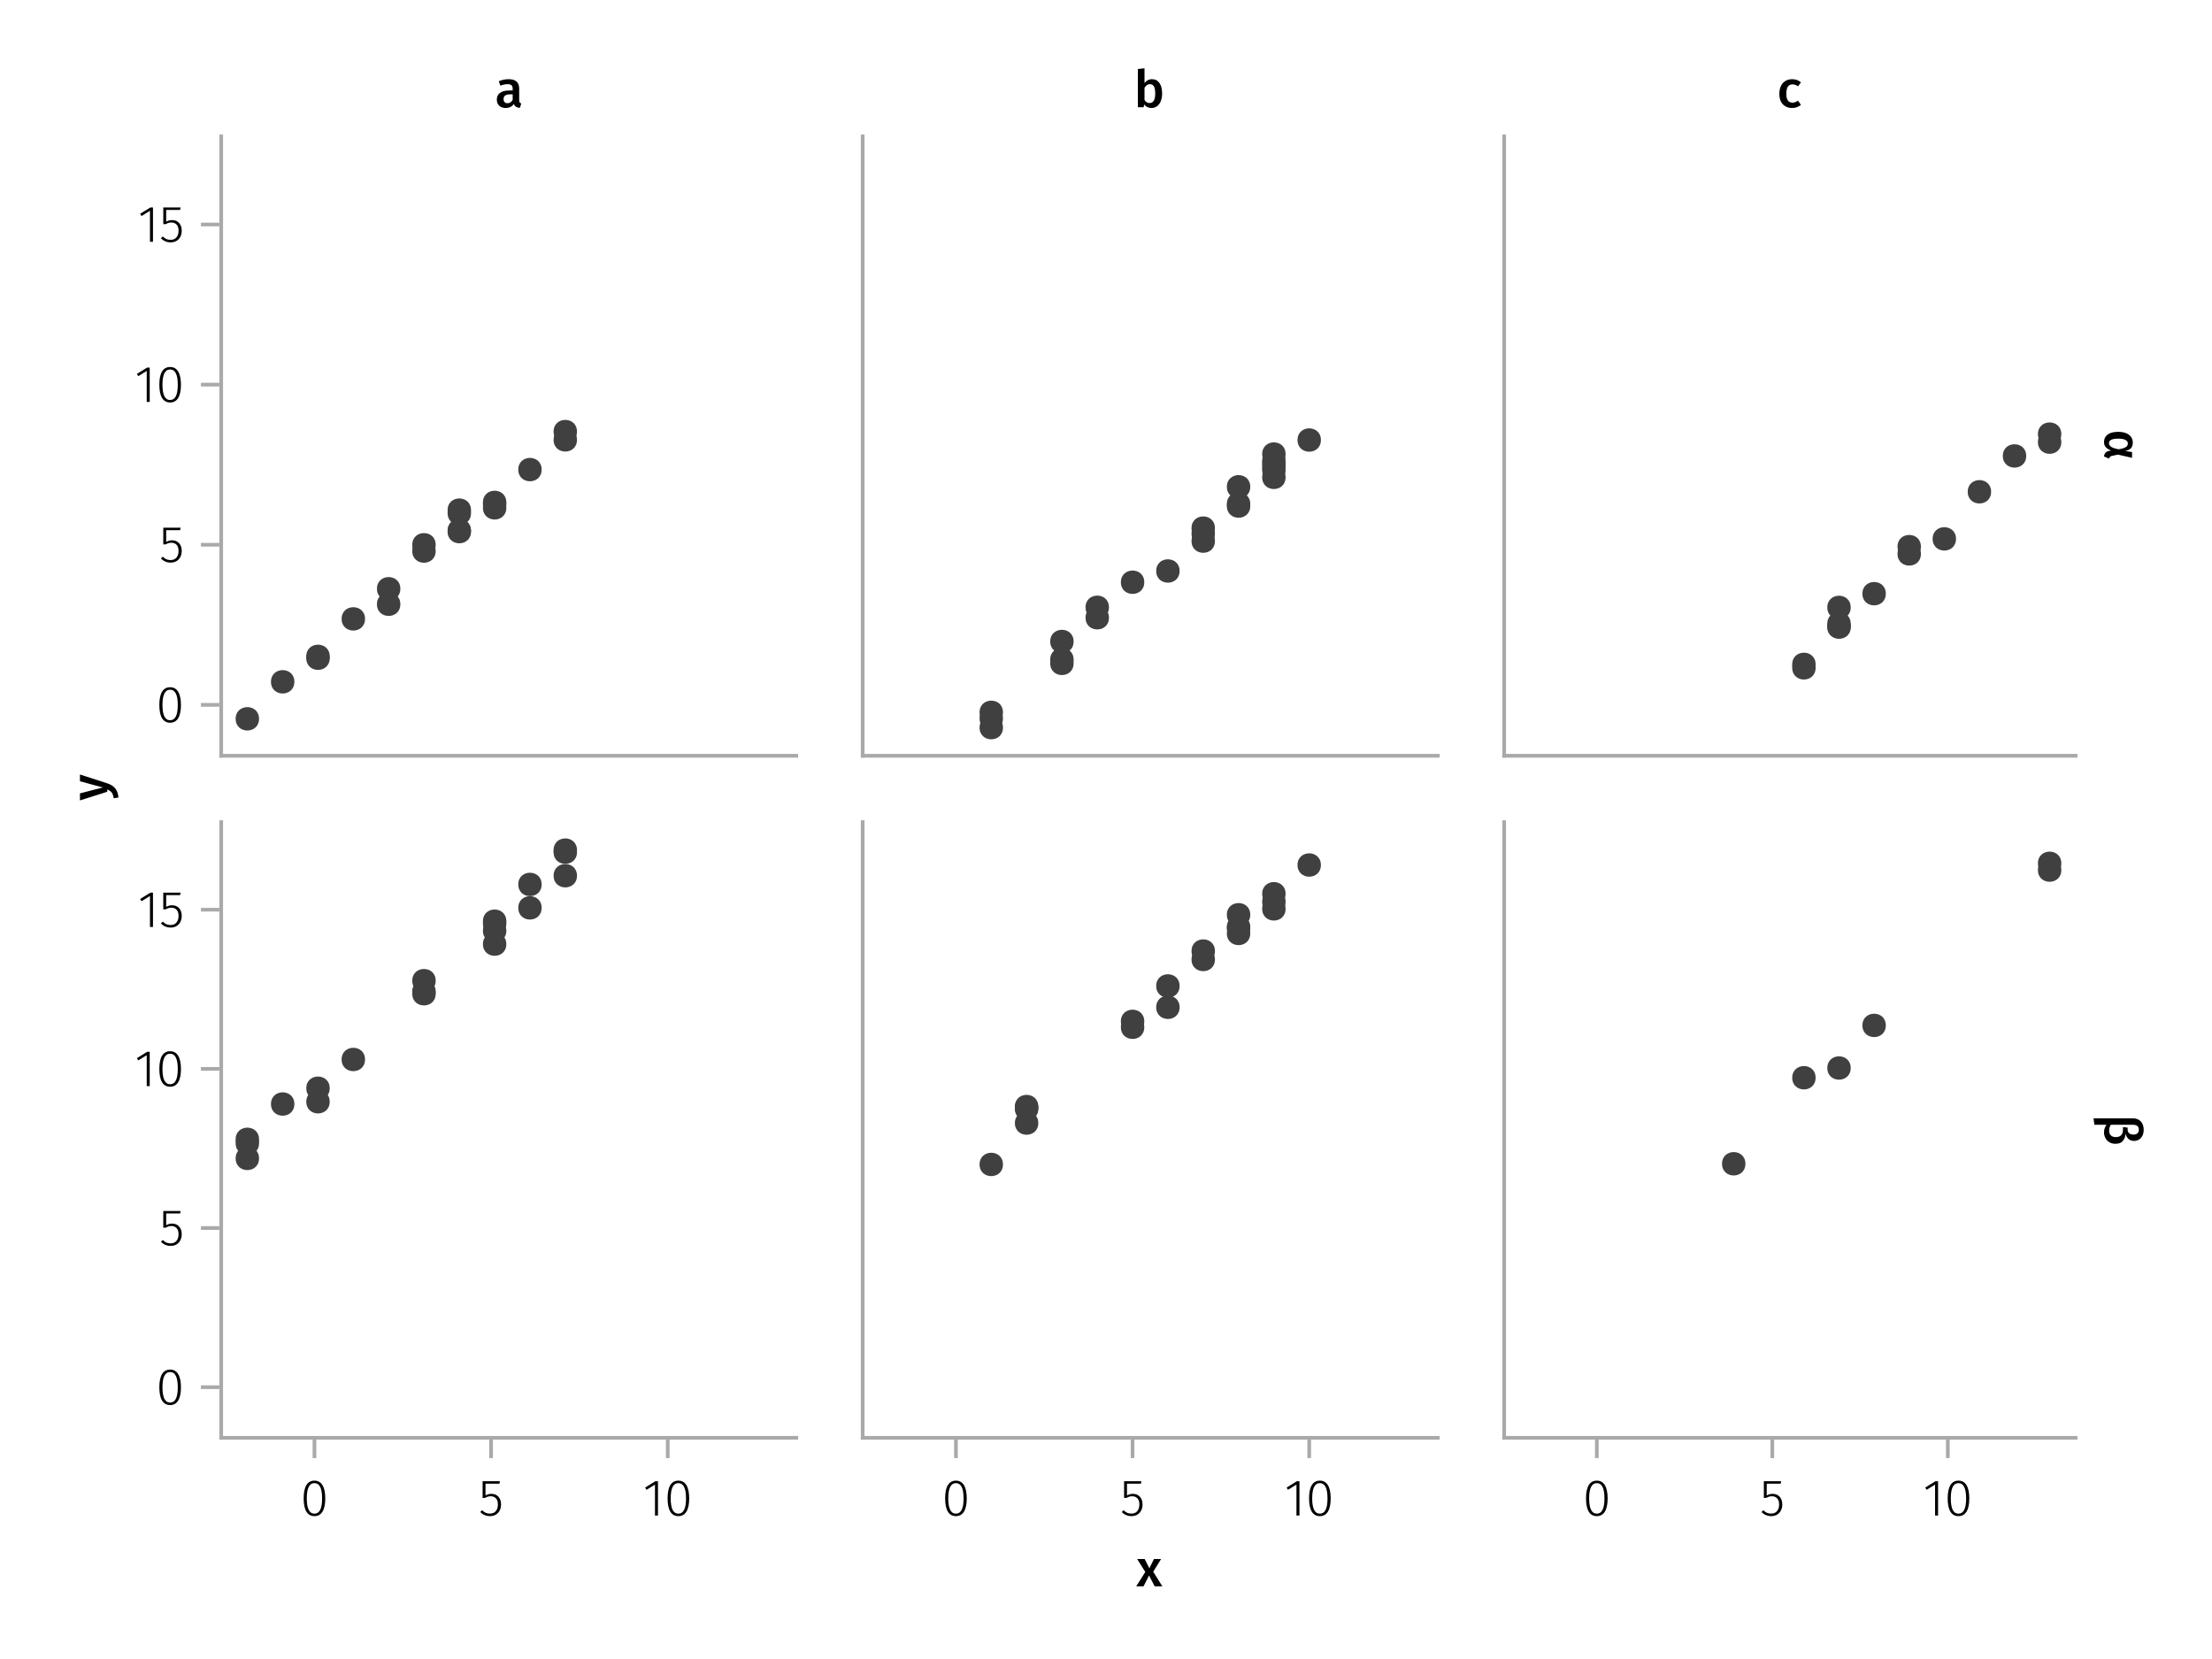 <?xml version="1.0" encoding="UTF-8"?>
<svg xmlns="http://www.w3.org/2000/svg" xmlns:xlink="http://www.w3.org/1999/xlink" width="600" height="450" viewBox="0 0 600 450">
<defs>
<g>
<g id="glyph-0-0-55720f60">
<path d="M 3.844 -9.469 C 4.812 -9.469 5.539 -9.055 6.031 -8.234 C 6.531 -7.422 6.781 -6.223 6.781 -4.641 C 6.781 -3.078 6.531 -1.883 6.031 -1.062 C 5.531 -0.25 4.801 0.156 3.844 0.156 C 2.883 0.156 2.156 -0.25 1.656 -1.062 C 1.164 -1.883 0.922 -3.082 0.922 -4.656 C 0.922 -6.238 1.164 -7.438 1.656 -8.25 C 2.156 -9.062 2.883 -9.469 3.844 -9.469 Z M 3.844 -8.797 C 2.457 -8.797 1.766 -7.414 1.766 -4.656 C 1.766 -1.895 2.457 -0.516 3.844 -0.516 C 4.531 -0.516 5.047 -0.848 5.391 -1.516 C 5.742 -2.191 5.922 -3.234 5.922 -4.641 C 5.922 -6.055 5.742 -7.102 5.391 -7.781 C 5.047 -8.457 4.531 -8.797 3.844 -8.797 Z M 3.844 -8.797 "/>
</g>
<g id="glyph-0-1-55720f60">
<path d="M 5.672 -8.641 L 1.891 -8.641 L 1.891 -5.453 C 2.398 -5.742 2.93 -5.891 3.484 -5.891 C 4.285 -5.891 4.922 -5.629 5.391 -5.109 C 5.867 -4.598 6.109 -3.895 6.109 -3 C 6.109 -2.395 5.984 -1.848 5.734 -1.359 C 5.484 -0.879 5.129 -0.504 4.672 -0.234 C 4.223 0.023 3.703 0.156 3.109 0.156 C 2.066 0.156 1.188 -0.219 0.469 -0.969 L 0.984 -1.453 C 1.273 -1.141 1.586 -0.906 1.922 -0.75 C 2.266 -0.602 2.66 -0.531 3.109 -0.531 C 3.773 -0.531 4.297 -0.75 4.672 -1.188 C 5.055 -1.633 5.25 -2.242 5.25 -3.016 C 5.25 -3.754 5.07 -4.305 4.719 -4.672 C 4.375 -5.047 3.898 -5.234 3.297 -5.234 C 3.004 -5.234 2.742 -5.195 2.516 -5.125 C 2.285 -5.062 2.031 -4.945 1.75 -4.781 L 1.109 -4.781 L 1.109 -9.312 L 5.797 -9.312 Z M 5.672 -8.641 "/>
</g>
<g id="glyph-1-0-55720f60">
<path d="M 4.094 -9.312 L 4.094 0 L 3.281 0 L 3.281 -8.406 L 0.984 -6.984 L 0.609 -7.594 L 3.391 -9.312 Z M 4.094 -9.312 "/>
</g>
<g id="glyph-2-0-55720f60">
<path d="M 3.844 -9.469 C 4.812 -9.469 5.539 -9.055 6.031 -8.234 C 6.531 -7.422 6.781 -6.223 6.781 -4.641 C 6.781 -3.078 6.531 -1.883 6.031 -1.062 C 5.531 -0.25 4.801 0.156 3.844 0.156 C 2.883 0.156 2.156 -0.25 1.656 -1.062 C 1.164 -1.883 0.922 -3.082 0.922 -4.656 C 0.922 -6.238 1.164 -7.438 1.656 -8.25 C 2.156 -9.062 2.883 -9.469 3.844 -9.469 Z M 3.844 -8.797 C 2.457 -8.797 1.766 -7.414 1.766 -4.656 C 1.766 -1.895 2.457 -0.516 3.844 -0.516 C 4.531 -0.516 5.047 -0.848 5.391 -1.516 C 5.742 -2.191 5.922 -3.234 5.922 -4.641 C 5.922 -6.055 5.742 -7.102 5.391 -7.781 C 5.047 -8.457 4.531 -8.797 3.844 -8.797 Z M 3.844 -8.797 "/>
</g>
<g id="glyph-3-0-55720f60">
<path d="M 4.094 -9.312 L 4.094 0 L 3.281 0 L 3.281 -8.406 L 0.984 -6.984 L 0.609 -7.594 L 3.391 -9.312 Z M 4.094 -9.312 "/>
</g>
<g id="glyph-3-1-55720f60">
<path d="M 5.672 -8.641 L 1.891 -8.641 L 1.891 -5.453 C 2.398 -5.742 2.93 -5.891 3.484 -5.891 C 4.285 -5.891 4.922 -5.629 5.391 -5.109 C 5.867 -4.598 6.109 -3.895 6.109 -3 C 6.109 -2.395 5.984 -1.848 5.734 -1.359 C 5.484 -0.879 5.129 -0.504 4.672 -0.234 C 4.223 0.023 3.703 0.156 3.109 0.156 C 2.066 0.156 1.188 -0.219 0.469 -0.969 L 0.984 -1.453 C 1.273 -1.141 1.586 -0.906 1.922 -0.75 C 2.266 -0.602 2.66 -0.531 3.109 -0.531 C 3.773 -0.531 4.297 -0.75 4.672 -1.188 C 5.055 -1.633 5.25 -2.242 5.25 -3.016 C 5.25 -3.754 5.07 -4.305 4.719 -4.672 C 4.375 -5.047 3.898 -5.234 3.297 -5.234 C 3.004 -5.234 2.742 -5.195 2.516 -5.125 C 2.285 -5.062 2.031 -4.945 1.75 -4.781 L 1.109 -4.781 L 1.109 -9.312 L 5.797 -9.312 Z M 5.672 -8.641 "/>
</g>
<g id="glyph-3-2-55720f60">
<path d="M 3.844 -9.469 C 4.812 -9.469 5.539 -9.055 6.031 -8.234 C 6.531 -7.422 6.781 -6.223 6.781 -4.641 C 6.781 -3.078 6.531 -1.883 6.031 -1.062 C 5.531 -0.25 4.801 0.156 3.844 0.156 C 2.883 0.156 2.156 -0.25 1.656 -1.062 C 1.164 -1.883 0.922 -3.082 0.922 -4.656 C 0.922 -6.238 1.164 -7.438 1.656 -8.25 C 2.156 -9.062 2.883 -9.469 3.844 -9.469 Z M 3.844 -8.797 C 2.457 -8.797 1.766 -7.414 1.766 -4.656 C 1.766 -1.895 2.457 -0.516 3.844 -0.516 C 4.531 -0.516 5.047 -0.848 5.391 -1.516 C 5.742 -2.191 5.922 -3.234 5.922 -4.641 C 5.922 -6.055 5.742 -7.102 5.391 -7.781 C 5.047 -8.457 4.531 -8.797 3.844 -8.797 Z M 3.844 -8.797 "/>
</g>
<g id="glyph-4-0-55720f60">
<path d="M 3.844 -9.469 C 4.812 -9.469 5.539 -9.055 6.031 -8.234 C 6.531 -7.422 6.781 -6.223 6.781 -4.641 C 6.781 -3.078 6.531 -1.883 6.031 -1.062 C 5.531 -0.25 4.801 0.156 3.844 0.156 C 2.883 0.156 2.156 -0.25 1.656 -1.062 C 1.164 -1.883 0.922 -3.082 0.922 -4.656 C 0.922 -6.238 1.164 -7.438 1.656 -8.25 C 2.156 -9.062 2.883 -9.469 3.844 -9.469 Z M 3.844 -8.797 C 2.457 -8.797 1.766 -7.414 1.766 -4.656 C 1.766 -1.895 2.457 -0.516 3.844 -0.516 C 4.531 -0.516 5.047 -0.848 5.391 -1.516 C 5.742 -2.191 5.922 -3.234 5.922 -4.641 C 5.922 -6.055 5.742 -7.102 5.391 -7.781 C 5.047 -8.457 4.531 -8.797 3.844 -8.797 Z M 3.844 -8.797 "/>
</g>
<g id="glyph-5-0-55720f60">
<path d="M 4.094 -9.312 L 4.094 0 L 3.281 0 L 3.281 -8.406 L 0.984 -6.984 L 0.609 -7.594 L 3.391 -9.312 Z M 4.094 -9.312 "/>
</g>
<g id="glyph-6-0-55720f60">
<path d="M 3.844 -9.469 C 4.812 -9.469 5.539 -9.055 6.031 -8.234 C 6.531 -7.422 6.781 -6.223 6.781 -4.641 C 6.781 -3.078 6.531 -1.883 6.031 -1.062 C 5.531 -0.25 4.801 0.156 3.844 0.156 C 2.883 0.156 2.156 -0.25 1.656 -1.062 C 1.164 -1.883 0.922 -3.082 0.922 -4.656 C 0.922 -6.238 1.164 -7.438 1.656 -8.25 C 2.156 -9.062 2.883 -9.469 3.844 -9.469 Z M 3.844 -8.797 C 2.457 -8.797 1.766 -7.414 1.766 -4.656 C 1.766 -1.895 2.457 -0.516 3.844 -0.516 C 4.531 -0.516 5.047 -0.848 5.391 -1.516 C 5.742 -2.191 5.922 -3.234 5.922 -4.641 C 5.922 -6.055 5.742 -7.102 5.391 -7.781 C 5.047 -8.457 4.531 -8.797 3.844 -8.797 Z M 3.844 -8.797 "/>
</g>
<g id="glyph-6-1-55720f60">
<path d="M 4.094 -9.312 L 4.094 0 L 3.281 0 L 3.281 -8.406 L 0.984 -6.984 L 0.609 -7.594 L 3.391 -9.312 Z M 4.094 -9.312 "/>
</g>
<g id="glyph-6-2-55720f60">
<path d="M 5.672 -8.641 L 1.891 -8.641 L 1.891 -5.453 C 2.398 -5.742 2.93 -5.891 3.484 -5.891 C 4.285 -5.891 4.922 -5.629 5.391 -5.109 C 5.867 -4.598 6.109 -3.895 6.109 -3 C 6.109 -2.395 5.984 -1.848 5.734 -1.359 C 5.484 -0.879 5.129 -0.504 4.672 -0.234 C 4.223 0.023 3.703 0.156 3.109 0.156 C 2.066 0.156 1.188 -0.219 0.469 -0.969 L 0.984 -1.453 C 1.273 -1.141 1.586 -0.906 1.922 -0.75 C 2.266 -0.602 2.66 -0.531 3.109 -0.531 C 3.773 -0.531 4.297 -0.75 4.672 -1.188 C 5.055 -1.633 5.25 -2.242 5.25 -3.016 C 5.25 -3.754 5.07 -4.305 4.719 -4.672 C 4.375 -5.047 3.898 -5.234 3.297 -5.234 C 3.004 -5.234 2.742 -5.195 2.516 -5.125 C 2.285 -5.062 2.031 -4.945 1.75 -4.781 L 1.109 -4.781 L 1.109 -9.312 L 5.797 -9.312 Z M 5.672 -8.641 "/>
</g>
<g id="glyph-7-0-55720f60">
<path d="M 5.672 -8.641 L 1.891 -8.641 L 1.891 -5.453 C 2.398 -5.742 2.93 -5.891 3.484 -5.891 C 4.285 -5.891 4.922 -5.629 5.391 -5.109 C 5.867 -4.598 6.109 -3.895 6.109 -3 C 6.109 -2.395 5.984 -1.848 5.734 -1.359 C 5.484 -0.879 5.129 -0.504 4.672 -0.234 C 4.223 0.023 3.703 0.156 3.109 0.156 C 2.066 0.156 1.188 -0.219 0.469 -0.969 L 0.984 -1.453 C 1.273 -1.141 1.586 -0.906 1.922 -0.75 C 2.266 -0.602 2.66 -0.531 3.109 -0.531 C 3.773 -0.531 4.297 -0.75 4.672 -1.188 C 5.055 -1.633 5.25 -2.242 5.25 -3.016 C 5.25 -3.754 5.07 -4.305 4.719 -4.672 C 4.375 -5.047 3.898 -5.234 3.297 -5.234 C 3.004 -5.234 2.742 -5.195 2.516 -5.125 C 2.285 -5.062 2.031 -4.945 1.75 -4.781 L 1.109 -4.781 L 1.109 -9.312 L 5.797 -9.312 Z M 5.672 -8.641 "/>
</g>
<g id="glyph-8-0-55720f60">
<path d="M 3.844 -9.469 C 4.812 -9.469 5.539 -9.055 6.031 -8.234 C 6.531 -7.422 6.781 -6.223 6.781 -4.641 C 6.781 -3.078 6.531 -1.883 6.031 -1.062 C 5.531 -0.25 4.801 0.156 3.844 0.156 C 2.883 0.156 2.156 -0.25 1.656 -1.062 C 1.164 -1.883 0.922 -3.082 0.922 -4.656 C 0.922 -6.238 1.164 -7.438 1.656 -8.25 C 2.156 -9.062 2.883 -9.469 3.844 -9.469 Z M 3.844 -8.797 C 2.457 -8.797 1.766 -7.414 1.766 -4.656 C 1.766 -1.895 2.457 -0.516 3.844 -0.516 C 4.531 -0.516 5.047 -0.848 5.391 -1.516 C 5.742 -2.191 5.922 -3.234 5.922 -4.641 C 5.922 -6.055 5.742 -7.102 5.391 -7.781 C 5.047 -8.457 4.531 -8.797 3.844 -8.797 Z M 3.844 -8.797 "/>
</g>
<g id="glyph-9-0-55720f60">
<path d="M 4.094 -9.312 L 4.094 0 L 3.281 0 L 3.281 -8.406 L 0.984 -6.984 L 0.609 -7.594 L 3.391 -9.312 Z M 4.094 -9.312 "/>
</g>
<g id="glyph-10-0-55720f60">
<path d="M 0.031 -4.656 C 0.945 -4.363 1.656 -3.91 2.156 -3.297 C 2.664 -2.691 2.961 -1.863 3.047 -0.812 L 1.75 -0.625 C 1.676 -1.113 1.57 -1.504 1.438 -1.797 C 1.301 -2.086 1.117 -2.32 0.891 -2.5 C 0.672 -2.676 0.375 -2.844 0 -3 L 0 -2.375 L -7.406 -0.031 L -7.406 -1.938 L -1.188 -3.547 L -7.406 -5.219 L -7.406 -7.062 Z M 0.031 -4.656 "/>
</g>
<g id="glyph-11-0-55720f60">
<path d="M 7.609 3.562 C 7.609 4.188 7.441 4.68 7.109 5.047 C 6.773 5.41 6.242 5.66 5.516 5.797 L 7.406 6.094 L 7.406 7.656 L 3.562 6.781 L 1.922 7.141 C 1.703 7.191 1.535 7.273 1.422 7.391 C 1.316 7.504 1.234 7.664 1.172 7.875 L -0.203 7.281 C -0.16 6.883 -0.031 6.555 0.188 6.297 C 0.414 6.035 0.723 5.867 1.109 5.797 L 1.734 5.688 C 1.109 5.445 0.629 5.145 0.297 4.781 C -0.035 4.414 -0.203 3.945 -0.203 3.375 C -0.203 2.508 0.125 1.832 0.781 1.344 C 1.438 0.852 2.391 0.609 3.641 0.609 C 4.41 0.609 5.098 0.719 5.703 0.938 C 6.305 1.164 6.773 1.504 7.109 1.953 C 7.441 2.398 7.609 2.938 7.609 3.562 Z M 6.266 3.75 C 6.266 3.344 6.039 3.023 5.594 2.797 C 5.156 2.566 4.504 2.453 3.641 2.453 C 1.973 2.453 1.141 2.867 1.141 3.703 C 1.141 4.055 1.328 4.367 1.703 4.641 C 2.086 4.922 2.781 5.156 3.781 5.344 C 4.719 5.176 5.363 4.973 5.719 4.734 C 6.082 4.492 6.266 4.164 6.266 3.75 Z M 6.266 3.75 "/>
</g>
<g id="glyph-12-0-55720f60">
<path d="M 5.672 5.203 C 5.598 5.992 5.352 6.656 4.938 7.188 C 4.52 7.719 3.832 7.984 2.875 7.984 C 2.258 7.984 1.719 7.844 1.25 7.562 C 0.789 7.281 0.43 6.898 0.172 6.422 C -0.078 5.953 -0.203 5.426 -0.203 4.844 C -0.203 4.125 0.02 3.453 0.469 2.828 L -2.812 2.828 L -3.047 1.078 L 7.609 1.078 C 8.535 1.078 9.258 1.359 9.781 1.922 C 10.301 2.484 10.562 3.238 10.562 4.188 C 10.562 4.781 10.453 5.305 10.234 5.766 C 10.016 6.223 9.707 6.578 9.312 6.828 C 8.914 7.078 8.461 7.203 7.953 7.203 C 7.328 7.203 6.816 7.02 6.422 6.656 C 6.035 6.301 5.785 5.816 5.672 5.203 Z M 1.188 4.484 C 1.188 4.973 1.336 5.375 1.641 5.688 C 1.953 6.008 2.398 6.172 2.984 6.172 C 4.285 6.172 4.938 5.477 4.938 4.094 L 4.938 3.453 L 6.203 3.594 L 6.203 4.109 C 6.203 4.523 6.336 4.859 6.609 5.109 C 6.879 5.359 7.285 5.484 7.828 5.484 C 8.305 5.484 8.66 5.363 8.891 5.125 C 9.129 4.895 9.25 4.578 9.25 4.172 C 9.25 3.273 8.703 2.828 7.609 2.828 L 1.656 2.828 C 1.344 3.266 1.188 3.816 1.188 4.484 Z M 1.188 4.484 "/>
</g>
<g id="glyph-13-0-55720f60">
<path d="M 4.562 -3.969 L 7.047 0 L 4.969 0 L 3.438 -2.938 L 1.938 0 L -0.047 0 L 2.422 -3.906 L 0.203 -7.406 L 2.25 -7.406 L 3.516 -4.891 L 4.766 -7.406 L 6.703 -7.406 Z M 4.562 -3.969 "/>
</g>
<g id="glyph-14-0-55720f60">
<path d="M 6.547 -1.953 C 6.547 -1.672 6.586 -1.461 6.672 -1.328 C 6.766 -1.191 6.91 -1.086 7.109 -1.016 L 6.734 0.188 C 6.316 0.145 5.973 0.039 5.703 -0.125 C 5.441 -0.289 5.238 -0.547 5.094 -0.891 C 4.844 -0.523 4.523 -0.25 4.141 -0.062 C 3.766 0.113 3.348 0.203 2.891 0.203 C 2.148 0.203 1.562 -0.004 1.125 -0.422 C 0.695 -0.836 0.484 -1.391 0.484 -2.078 C 0.484 -2.879 0.773 -3.488 1.359 -3.906 C 1.941 -4.332 2.773 -4.547 3.859 -4.547 L 4.781 -4.547 L 4.781 -4.969 C 4.781 -5.445 4.672 -5.781 4.453 -5.969 C 4.234 -6.164 3.883 -6.266 3.406 -6.266 C 2.863 -6.266 2.207 -6.129 1.438 -5.859 L 1.016 -7.078 C 1.941 -7.43 2.836 -7.609 3.703 -7.609 C 5.598 -7.609 6.547 -6.758 6.547 -5.062 Z M 3.359 -1.094 C 3.961 -1.094 4.438 -1.395 4.781 -2 L 4.781 -3.5 L 4.047 -3.5 C 2.891 -3.5 2.312 -3.07 2.312 -2.219 C 2.312 -1.863 2.398 -1.586 2.578 -1.391 C 2.754 -1.191 3.016 -1.094 3.359 -1.094 Z M 3.359 -1.094 "/>
</g>
<g id="glyph-15-0-55720f60">
<path d="M 4.906 -7.609 C 5.77 -7.609 6.441 -7.266 6.922 -6.578 C 7.41 -5.898 7.656 -4.941 7.656 -3.703 C 7.656 -2.941 7.535 -2.266 7.297 -1.672 C 7.055 -1.078 6.719 -0.613 6.281 -0.281 C 5.844 0.039 5.328 0.203 4.734 0.203 C 4.328 0.203 3.957 0.117 3.625 -0.047 C 3.301 -0.211 3.016 -0.445 2.766 -0.75 L 2.656 0 L 1.078 0 L 1.078 -10.375 L 2.875 -10.562 L 2.875 -6.562 C 3.113 -6.895 3.406 -7.148 3.75 -7.328 C 4.102 -7.516 4.488 -7.609 4.906 -7.609 Z M 4.234 -1.141 C 4.723 -1.141 5.102 -1.344 5.375 -1.75 C 5.645 -2.164 5.781 -2.816 5.781 -3.703 C 5.781 -4.641 5.656 -5.301 5.406 -5.688 C 5.156 -6.07 4.801 -6.266 4.344 -6.266 C 3.77 -6.266 3.281 -5.93 2.875 -5.266 L 2.875 -1.984 C 3.031 -1.711 3.227 -1.504 3.469 -1.359 C 3.707 -1.211 3.961 -1.141 4.234 -1.141 Z M 4.234 -1.141 "/>
</g>
<g id="glyph-15-1-55720f60">
<path d="M 4.062 -7.609 C 4.539 -7.609 4.973 -7.539 5.359 -7.406 C 5.754 -7.27 6.125 -7.051 6.469 -6.75 L 5.672 -5.672 C 5.422 -5.859 5.176 -5.992 4.938 -6.078 C 4.707 -6.16 4.453 -6.203 4.172 -6.203 C 3.055 -6.203 2.5 -5.359 2.5 -3.672 C 2.5 -2.805 2.645 -2.188 2.938 -1.812 C 3.227 -1.438 3.641 -1.25 4.172 -1.25 C 4.43 -1.25 4.672 -1.289 4.891 -1.375 C 5.109 -1.457 5.367 -1.594 5.672 -1.781 L 6.469 -0.641 C 5.77 -0.078 4.973 0.203 4.078 0.203 C 3.367 0.203 2.75 0.047 2.219 -0.266 C 1.695 -0.578 1.297 -1.02 1.016 -1.594 C 0.742 -2.176 0.609 -2.859 0.609 -3.641 C 0.609 -4.422 0.742 -5.113 1.016 -5.719 C 1.297 -6.32 1.695 -6.785 2.219 -7.109 C 2.75 -7.441 3.363 -7.609 4.062 -7.609 Z M 4.062 -7.609 "/>
</g>
</g>
</defs>
<rect x="-60" y="-45" width="720" height="540" fill="rgb(100%, 100%, 100%)" fill-opacity="1"/>
<path fill-rule="nonzero" fill="rgb(100%, 100%, 100%)" fill-opacity="1" d="M 60 205 L 216 205 L 216 37 L 60 37 Z M 60 205 "/>
<path fill-rule="nonzero" fill="rgb(100%, 100%, 100%)" fill-opacity="1" d="M 60 390 L 216 390 L 216 223 L 60 223 Z M 60 390 "/>
<path fill-rule="nonzero" fill="rgb(100%, 100%, 100%)" fill-opacity="1" d="M 234 205 L 390 205 L 390 37 L 234 37 Z M 234 205 "/>
<path fill-rule="nonzero" fill="rgb(100%, 100%, 100%)" fill-opacity="1" d="M 234 390 L 390 390 L 390 223 L 234 223 Z M 234 390 "/>
<path fill-rule="nonzero" fill="rgb(100%, 100%, 100%)" fill-opacity="1" d="M 408 205 L 563 205 L 563 37 L 408 37 Z M 408 205 "/>
<path fill-rule="nonzero" fill="rgb(100%, 100%, 100%)" fill-opacity="1" d="M 408 390 L 563 390 L 563 223 L 408 223 Z M 408 390 "/>
<g fill="rgb(0%, 0%, 0%)" fill-opacity="1">
<use xlink:href="#glyph-0-0-55720f60" x="42.3" y="195.88"/>
</g>
<g fill="rgb(0%, 0%, 0%)" fill-opacity="1">
<use xlink:href="#glyph-0-1-55720f60" x="43.182" y="152.448"/>
</g>
<g fill="rgb(0%, 0%, 0%)" fill-opacity="1">
<use xlink:href="#glyph-1-0-55720f60" x="36.518" y="109.016"/>
</g>
<g fill="rgb(0%, 0%, 0%)" fill-opacity="1">
<use xlink:href="#glyph-2-0-55720f60" x="42.3" y="109.016"/>
</g>
<g fill="rgb(0%, 0%, 0%)" fill-opacity="1">
<use xlink:href="#glyph-3-0-55720f60" x="37.4" y="65.585"/>
</g>
<g fill="rgb(0%, 0%, 0%)" fill-opacity="1">
<use xlink:href="#glyph-0-1-55720f60" x="43.182" y="65.585"/>
</g>
<path fill-rule="nonzero" fill="rgb(25.098%, 25.098%, 25.098%)" fill-opacity="1" d="M 146.922 127.375 C 146.922 123.145 140.578 123.145 140.578 127.375 C 140.578 131.605 146.922 131.605 146.922 127.375 Z M 146.922 127.375 "/>
<path fill-rule="nonzero" fill="rgb(25.098%, 25.098%, 25.098%)" fill-opacity="1" d="M 108.594 159.699 C 108.594 155.469 102.246 155.469 102.246 159.699 C 102.246 163.93 108.594 163.93 108.594 159.699 Z M 108.594 159.699 "/>
<path fill-rule="nonzero" fill="rgb(25.098%, 25.098%, 25.098%)" fill-opacity="1" d="M 156.504 119.309 C 156.504 115.078 150.16 115.078 150.16 119.309 C 150.16 123.539 156.504 123.539 156.504 119.309 Z M 156.504 119.309 "/>
<path fill-rule="nonzero" fill="rgb(25.098%, 25.098%, 25.098%)" fill-opacity="1" d="M 127.758 144.199 C 127.758 139.969 121.414 139.969 121.414 144.199 C 121.414 148.43 127.758 148.43 127.758 144.199 Z M 127.758 144.199 "/>
<path fill-rule="nonzero" fill="rgb(25.098%, 25.098%, 25.098%)" fill-opacity="1" d="M 118.176 147.77 C 118.176 143.539 111.828 143.539 111.828 147.77 C 111.828 151.996 118.176 151.996 118.176 147.77 Z M 118.176 147.77 "/>
<path fill-rule="nonzero" fill="rgb(25.098%, 25.098%, 25.098%)" fill-opacity="1" d="M 79.848 184.938 C 79.848 180.707 73.5 180.707 73.5 184.938 C 73.5 189.168 79.848 189.168 79.848 184.938 Z M 79.848 184.938 "/>
<path fill-rule="nonzero" fill="rgb(25.098%, 25.098%, 25.098%)" fill-opacity="1" d="M 127.758 139.203 C 127.758 134.973 121.414 134.973 121.414 139.203 C 121.414 143.434 127.758 143.434 127.758 139.203 Z M 127.758 139.203 "/>
<path fill-rule="nonzero" fill="rgb(25.098%, 25.098%, 25.098%)" fill-opacity="1" d="M 137.34 136.773 C 137.34 132.547 130.996 132.547 130.996 136.773 C 130.996 141.004 137.34 141.004 137.34 136.773 Z M 137.34 136.773 "/>
<path fill-rule="nonzero" fill="rgb(25.098%, 25.098%, 25.098%)" fill-opacity="1" d="M 99.012 167.871 C 99.012 163.641 92.664 163.641 92.664 167.871 C 92.664 172.098 99.012 172.098 99.012 167.871 Z M 99.012 167.871 "/>
<path fill-rule="nonzero" fill="rgb(25.098%, 25.098%, 25.098%)" fill-opacity="1" d="M 89.43 178.035 C 89.43 173.805 83.082 173.805 83.082 178.035 C 83.082 182.262 89.43 182.262 89.43 178.035 Z M 89.43 178.035 "/>
<path fill-rule="nonzero" fill="rgb(25.098%, 25.098%, 25.098%)" fill-opacity="1" d="M 127.758 138.371 C 127.758 134.141 121.414 134.141 121.414 138.371 C 121.414 142.602 127.758 142.602 127.758 138.371 Z M 127.758 138.371 "/>
<path fill-rule="nonzero" fill="rgb(25.098%, 25.098%, 25.098%)" fill-opacity="1" d="M 156.504 117.062 C 156.504 112.832 150.16 112.832 150.16 117.062 C 150.16 121.293 156.504 121.293 156.504 117.062 Z M 156.504 117.062 "/>
<path fill-rule="nonzero" fill="rgb(25.098%, 25.098%, 25.098%)" fill-opacity="1" d="M 89.43 178.539 C 89.43 174.309 83.082 174.309 83.082 178.539 C 83.082 182.77 89.43 182.77 89.43 178.539 Z M 89.43 178.539 "/>
<path fill-rule="nonzero" fill="rgb(25.098%, 25.098%, 25.098%)" fill-opacity="1" d="M 137.34 137.746 C 137.34 133.516 130.996 133.516 130.996 137.746 C 130.996 141.977 137.34 141.977 137.34 137.746 Z M 137.34 137.746 "/>
<path fill-rule="nonzero" fill="rgb(25.098%, 25.098%, 25.098%)" fill-opacity="1" d="M 127.758 143.91 C 127.758 139.68 121.414 139.68 121.414 143.91 C 121.414 148.141 127.758 148.141 127.758 143.91 Z M 127.758 143.91 "/>
<path fill-rule="nonzero" fill="rgb(25.098%, 25.098%, 25.098%)" fill-opacity="1" d="M 108.594 163.898 C 108.594 159.668 102.246 159.668 102.246 163.898 C 102.246 168.129 108.594 168.129 108.594 163.898 Z M 108.594 163.898 "/>
<path fill-rule="nonzero" fill="rgb(25.098%, 25.098%, 25.098%)" fill-opacity="1" d="M 118.176 149.469 C 118.176 145.238 111.828 145.238 111.828 149.469 C 111.828 153.699 118.176 153.699 118.176 149.469 Z M 118.176 149.469 "/>
<path fill-rule="nonzero" fill="rgb(25.098%, 25.098%, 25.098%)" fill-opacity="1" d="M 137.34 136.277 C 137.34 132.047 130.996 132.047 130.996 136.277 C 130.996 140.504 137.34 140.504 137.34 136.277 Z M 137.34 136.277 "/>
<path fill-rule="nonzero" fill="rgb(25.098%, 25.098%, 25.098%)" fill-opacity="1" d="M 70.262 194.977 C 70.262 190.746 63.918 190.746 63.918 194.977 C 63.918 199.207 70.262 199.207 70.262 194.977 Z M 70.262 194.977 "/>
<g fill="rgb(0%, 0%, 0%)" fill-opacity="1">
<use xlink:href="#glyph-4-0-55720f60" x="81.447" y="411.09"/>
</g>
<g fill="rgb(0%, 0%, 0%)" fill-opacity="1">
<use xlink:href="#glyph-3-1-55720f60" x="129.8" y="411.09"/>
</g>
<g fill="rgb(0%, 0%, 0%)" fill-opacity="1">
<use xlink:href="#glyph-5-0-55720f60" x="174.379" y="411.09"/>
</g>
<g fill="rgb(0%, 0%, 0%)" fill-opacity="1">
<use xlink:href="#glyph-3-2-55720f60" x="180.161" y="411.09"/>
</g>
<g fill="rgb(0%, 0%, 0%)" fill-opacity="1">
<use xlink:href="#glyph-0-0-55720f60" x="42.3" y="380.962"/>
</g>
<g fill="rgb(0%, 0%, 0%)" fill-opacity="1">
<use xlink:href="#glyph-0-1-55720f60" x="43.182" y="337.789"/>
</g>
<g fill="rgb(0%, 0%, 0%)" fill-opacity="1">
<use xlink:href="#glyph-3-0-55720f60" x="36.518" y="294.616"/>
</g>
<g fill="rgb(0%, 0%, 0%)" fill-opacity="1">
<use xlink:href="#glyph-0-0-55720f60" x="42.3" y="294.616"/>
</g>
<g fill="rgb(0%, 0%, 0%)" fill-opacity="1">
<use xlink:href="#glyph-3-0-55720f60" x="37.4" y="251.442"/>
</g>
<g fill="rgb(0%, 0%, 0%)" fill-opacity="1">
<use xlink:href="#glyph-0-1-55720f60" x="43.182" y="251.442"/>
</g>
<path fill-rule="nonzero" fill="rgb(25.098%, 25.098%, 25.098%)" fill-opacity="1" d="M 137.34 252.469 C 137.34 248.238 130.996 248.238 130.996 252.469 C 130.996 256.699 137.34 256.699 137.34 252.469 Z M 137.34 252.469 "/>
<path fill-rule="nonzero" fill="rgb(25.098%, 25.098%, 25.098%)" fill-opacity="1" d="M 146.922 239.898 C 146.922 235.668 140.578 235.668 140.578 239.898 C 140.578 244.129 146.922 244.129 146.922 239.898 Z M 146.922 239.898 "/>
<path fill-rule="nonzero" fill="rgb(25.098%, 25.098%, 25.098%)" fill-opacity="1" d="M 118.176 269.551 C 118.176 265.32 111.828 265.32 111.828 269.551 C 111.828 273.781 118.176 273.781 118.176 269.551 Z M 118.176 269.551 "/>
<path fill-rule="nonzero" fill="rgb(25.098%, 25.098%, 25.098%)" fill-opacity="1" d="M 70.262 314.211 C 70.262 309.98 63.918 309.98 63.918 314.211 C 63.918 318.441 70.262 318.441 70.262 314.211 Z M 70.262 314.211 "/>
<path fill-rule="nonzero" fill="rgb(25.098%, 25.098%, 25.098%)" fill-opacity="1" d="M 156.504 230.59 C 156.504 226.359 150.16 226.359 150.16 230.59 C 150.16 234.82 156.504 234.82 156.504 230.59 Z M 156.504 230.59 "/>
<path fill-rule="nonzero" fill="rgb(25.098%, 25.098%, 25.098%)" fill-opacity="1" d="M 70.262 310.105 C 70.262 305.875 63.918 305.875 63.918 310.105 C 63.918 314.336 70.262 314.336 70.262 310.105 Z M 70.262 310.105 "/>
<path fill-rule="nonzero" fill="rgb(25.098%, 25.098%, 25.098%)" fill-opacity="1" d="M 70.262 309.039 C 70.262 304.809 63.918 304.809 63.918 309.039 C 63.918 313.27 70.262 313.27 70.262 309.039 Z M 70.262 309.039 "/>
<path fill-rule="nonzero" fill="rgb(25.098%, 25.098%, 25.098%)" fill-opacity="1" d="M 156.504 231.156 C 156.504 226.926 150.16 226.926 150.16 231.156 C 150.16 235.383 156.504 235.383 156.504 231.156 Z M 156.504 231.156 "/>
<path fill-rule="nonzero" fill="rgb(25.098%, 25.098%, 25.098%)" fill-opacity="1" d="M 118.176 266.004 C 118.176 261.773 111.828 261.773 111.828 266.004 C 111.828 270.234 118.176 270.234 118.176 266.004 Z M 118.176 266.004 "/>
<path fill-rule="nonzero" fill="rgb(25.098%, 25.098%, 25.098%)" fill-opacity="1" d="M 99.012 287.379 C 99.012 283.148 92.664 283.148 92.664 287.379 C 92.664 291.609 99.012 291.609 99.012 287.379 Z M 99.012 287.379 "/>
<path fill-rule="nonzero" fill="rgb(25.098%, 25.098%, 25.098%)" fill-opacity="1" d="M 137.34 250.504 C 137.34 246.273 130.996 246.273 130.996 250.504 C 130.996 254.734 137.34 254.734 137.34 250.504 Z M 137.34 250.504 "/>
<path fill-rule="nonzero" fill="rgb(25.098%, 25.098%, 25.098%)" fill-opacity="1" d="M 89.43 298.848 C 89.43 294.617 83.082 294.617 83.082 298.848 C 83.082 303.078 89.43 303.078 89.43 298.848 Z M 89.43 298.848 "/>
<path fill-rule="nonzero" fill="rgb(25.098%, 25.098%, 25.098%)" fill-opacity="1" d="M 89.43 295.176 C 89.43 290.949 83.082 290.949 83.082 295.176 C 83.082 299.406 89.43 299.406 89.43 295.176 Z M 89.43 295.176 "/>
<path fill-rule="nonzero" fill="rgb(25.098%, 25.098%, 25.098%)" fill-opacity="1" d="M 137.34 256.09 C 137.34 251.859 130.996 251.859 130.996 256.09 C 130.996 260.32 137.34 260.32 137.34 256.09 Z M 137.34 256.09 "/>
<path fill-rule="nonzero" fill="rgb(25.098%, 25.098%, 25.098%)" fill-opacity="1" d="M 137.34 249.871 C 137.34 245.641 130.996 245.641 130.996 249.871 C 130.996 254.102 137.34 254.102 137.34 249.871 Z M 137.34 249.871 "/>
<path fill-rule="nonzero" fill="rgb(25.098%, 25.098%, 25.098%)" fill-opacity="1" d="M 79.848 299.461 C 79.848 295.23 73.5 295.23 73.5 299.461 C 73.5 303.691 79.848 303.691 79.848 299.461 Z M 79.848 299.461 "/>
<path fill-rule="nonzero" fill="rgb(25.098%, 25.098%, 25.098%)" fill-opacity="1" d="M 156.504 237.535 C 156.504 233.305 150.16 233.305 150.16 237.535 C 150.16 241.766 156.504 241.766 156.504 237.535 Z M 156.504 237.535 "/>
<path fill-rule="nonzero" fill="rgb(25.098%, 25.098%, 25.098%)" fill-opacity="1" d="M 146.922 246.254 C 146.922 242.023 140.578 242.023 140.578 246.254 C 140.578 250.484 146.922 250.484 146.922 246.254 Z M 146.922 246.254 "/>
<path fill-rule="nonzero" fill="rgb(25.098%, 25.098%, 25.098%)" fill-opacity="1" d="M 118.176 268.941 C 118.176 264.711 111.828 264.711 111.828 268.941 C 111.828 273.172 118.176 273.172 118.176 268.941 Z M 118.176 268.941 "/>
<path fill-rule="nonzero" fill="rgb(25.098%, 25.098%, 25.098%)" fill-opacity="1" d="M 329.547 143.246 C 329.547 139.016 323.199 139.016 323.199 143.246 C 323.199 147.477 329.547 147.477 329.547 143.246 Z M 329.547 143.246 "/>
<path fill-rule="nonzero" fill="rgb(25.098%, 25.098%, 25.098%)" fill-opacity="1" d="M 339.129 132.043 C 339.129 127.812 332.785 127.812 332.785 132.043 C 332.785 136.273 339.129 136.273 339.129 132.043 Z M 339.129 132.043 "/>
<path fill-rule="nonzero" fill="rgb(25.098%, 25.098%, 25.098%)" fill-opacity="1" d="M 339.129 137.27 C 339.129 133.039 332.785 133.039 332.785 137.27 C 332.785 141.5 339.129 141.5 339.129 137.27 Z M 339.129 137.27 "/>
<path fill-rule="nonzero" fill="rgb(25.098%, 25.098%, 25.098%)" fill-opacity="1" d="M 329.547 146.777 C 329.547 142.547 323.199 142.547 323.199 146.777 C 323.199 151.008 329.547 151.008 329.547 146.777 Z M 329.547 146.777 "/>
<path fill-rule="nonzero" fill="rgb(25.098%, 25.098%, 25.098%)" fill-opacity="1" d="M 300.801 164.723 C 300.801 160.496 294.453 160.496 294.453 164.723 C 294.453 168.953 300.801 168.953 300.801 164.723 Z M 300.801 164.723 "/>
<path fill-rule="nonzero" fill="rgb(25.098%, 25.098%, 25.098%)" fill-opacity="1" d="M 300.801 167.562 C 300.801 163.332 294.453 163.332 294.453 167.562 C 294.453 171.793 300.801 171.793 300.801 167.562 Z M 300.801 167.562 "/>
<path fill-rule="nonzero" fill="rgb(25.098%, 25.098%, 25.098%)" fill-opacity="1" d="M 291.215 174 C 291.215 169.77 284.871 169.77 284.871 174 C 284.871 178.227 291.215 178.227 291.215 174 Z M 291.215 174 "/>
<path fill-rule="nonzero" fill="rgb(25.098%, 25.098%, 25.098%)" fill-opacity="1" d="M 358.293 119.355 C 358.293 115.125 351.949 115.125 351.949 119.355 C 351.949 123.586 358.293 123.586 358.293 119.355 Z M 358.293 119.355 "/>
<path fill-rule="nonzero" fill="rgb(25.098%, 25.098%, 25.098%)" fill-opacity="1" d="M 272.051 194.883 C 272.051 190.652 265.707 190.652 265.707 194.883 C 265.707 199.113 272.051 199.113 272.051 194.883 Z M 272.051 194.883 "/>
<path fill-rule="nonzero" fill="rgb(25.098%, 25.098%, 25.098%)" fill-opacity="1" d="M 348.711 129.477 C 348.711 125.246 342.367 125.246 342.367 129.477 C 342.367 133.707 348.711 133.707 348.711 129.477 Z M 348.711 129.477 "/>
<path fill-rule="nonzero" fill="rgb(25.098%, 25.098%, 25.098%)" fill-opacity="1" d="M 291.215 178.914 C 291.215 174.688 284.871 174.688 284.871 178.914 C 284.871 183.145 291.215 183.145 291.215 178.914 Z M 291.215 178.914 "/>
<path fill-rule="nonzero" fill="rgb(25.098%, 25.098%, 25.098%)" fill-opacity="1" d="M 319.965 154.879 C 319.965 150.652 313.617 150.652 313.617 154.879 C 313.617 159.109 319.965 159.109 319.965 154.879 Z M 319.965 154.879 "/>
<path fill-rule="nonzero" fill="rgb(25.098%, 25.098%, 25.098%)" fill-opacity="1" d="M 310.383 157.93 C 310.383 153.699 304.035 153.699 304.035 157.93 C 304.035 162.156 310.383 162.156 310.383 157.93 Z M 310.383 157.93 "/>
<path fill-rule="nonzero" fill="rgb(25.098%, 25.098%, 25.098%)" fill-opacity="1" d="M 348.711 125.715 C 348.711 121.484 342.367 121.484 342.367 125.715 C 342.367 129.945 348.711 129.945 348.711 125.715 Z M 348.711 125.715 "/>
<path fill-rule="nonzero" fill="rgb(25.098%, 25.098%, 25.098%)" fill-opacity="1" d="M 348.711 124.98 C 348.711 120.75 342.367 120.75 342.367 124.98 C 342.367 129.211 348.711 129.211 348.711 124.98 Z M 348.711 124.98 "/>
<path fill-rule="nonzero" fill="rgb(25.098%, 25.098%, 25.098%)" fill-opacity="1" d="M 272.051 193.219 C 272.051 188.988 265.707 188.988 265.707 193.219 C 265.707 197.449 272.051 197.449 272.051 193.219 Z M 272.051 193.219 "/>
<path fill-rule="nonzero" fill="rgb(25.098%, 25.098%, 25.098%)" fill-opacity="1" d="M 348.711 126.641 C 348.711 122.41 342.367 122.41 342.367 126.641 C 342.367 130.871 348.711 130.871 348.711 126.641 Z M 348.711 126.641 "/>
<path fill-rule="nonzero" fill="rgb(25.098%, 25.098%, 25.098%)" fill-opacity="1" d="M 272.051 197.363 C 272.051 193.133 265.707 193.133 265.707 197.363 C 265.707 201.594 272.051 201.594 272.051 197.363 Z M 272.051 197.363 "/>
<path fill-rule="nonzero" fill="rgb(25.098%, 25.098%, 25.098%)" fill-opacity="1" d="M 339.129 136.699 C 339.129 132.469 332.785 132.469 332.785 136.699 C 332.785 140.93 339.129 140.93 339.129 136.699 Z M 339.129 136.699 "/>
<path fill-rule="nonzero" fill="rgb(25.098%, 25.098%, 25.098%)" fill-opacity="1" d="M 329.547 144.746 C 329.547 140.516 323.199 140.516 323.199 144.746 C 323.199 148.977 329.547 148.977 329.547 144.746 Z M 329.547 144.746 "/>
<path fill-rule="nonzero" fill="rgb(25.098%, 25.098%, 25.098%)" fill-opacity="1" d="M 291.215 179.938 C 291.215 175.707 284.871 175.707 284.871 179.938 C 284.871 184.168 291.215 184.168 291.215 179.938 Z M 291.215 179.938 "/>
<path fill-rule="nonzero" fill="rgb(25.098%, 25.098%, 25.098%)" fill-opacity="1" d="M 348.711 127.512 C 348.711 123.281 342.367 123.281 342.367 127.512 C 342.367 131.742 348.711 131.742 348.711 127.512 Z M 348.711 127.512 "/>
<path fill-rule="nonzero" fill="rgb(25.098%, 25.098%, 25.098%)" fill-opacity="1" d="M 348.711 123.16 C 348.711 118.93 342.367 118.93 342.367 123.16 C 342.367 127.391 348.711 127.391 348.711 123.16 Z M 348.711 123.16 "/>
<g fill="rgb(0%, 0%, 0%)" fill-opacity="1">
<use xlink:href="#glyph-6-0-55720f60" x="255.447" y="411.09"/>
</g>
<g fill="rgb(0%, 0%, 0%)" fill-opacity="1">
<use xlink:href="#glyph-7-0-55720f60" x="303.8" y="411.09"/>
</g>
<g fill="rgb(0%, 0%, 0%)" fill-opacity="1">
<use xlink:href="#glyph-6-1-55720f60" x="348.379" y="411.09"/>
</g>
<g fill="rgb(0%, 0%, 0%)" fill-opacity="1">
<use xlink:href="#glyph-8-0-55720f60" x="354.161" y="411.09"/>
</g>
<path fill-rule="nonzero" fill="rgb(25.098%, 25.098%, 25.098%)" fill-opacity="1" d="M 348.711 242.43 C 348.711 238.199 342.367 238.199 342.367 242.43 C 342.367 246.66 348.711 246.66 348.711 242.43 Z M 348.711 242.43 "/>
<path fill-rule="nonzero" fill="rgb(25.098%, 25.098%, 25.098%)" fill-opacity="1" d="M 348.711 244.598 C 348.711 240.367 342.367 240.367 342.367 244.598 C 342.367 248.828 348.711 248.828 348.711 244.598 Z M 348.711 244.598 "/>
<path fill-rule="nonzero" fill="rgb(25.098%, 25.098%, 25.098%)" fill-opacity="1" d="M 329.547 257.969 C 329.547 253.738 323.199 253.738 323.199 257.969 C 323.199 262.195 329.547 262.195 329.547 257.969 Z M 329.547 257.969 "/>
<path fill-rule="nonzero" fill="rgb(25.098%, 25.098%, 25.098%)" fill-opacity="1" d="M 281.633 304.629 C 281.633 300.398 275.289 300.398 275.289 304.629 C 275.289 308.859 281.633 308.859 281.633 304.629 Z M 281.633 304.629 "/>
<path fill-rule="nonzero" fill="rgb(25.098%, 25.098%, 25.098%)" fill-opacity="1" d="M 329.547 260.258 C 329.547 256.027 323.199 256.027 323.199 260.258 C 323.199 264.488 329.547 264.488 329.547 260.258 Z M 329.547 260.258 "/>
<path fill-rule="nonzero" fill="rgb(25.098%, 25.098%, 25.098%)" fill-opacity="1" d="M 358.293 234.633 C 358.293 230.402 351.949 230.402 351.949 234.633 C 351.949 238.859 358.293 238.859 358.293 234.633 Z M 358.293 234.633 "/>
<path fill-rule="nonzero" fill="rgb(25.098%, 25.098%, 25.098%)" fill-opacity="1" d="M 310.383 277.039 C 310.383 272.809 304.035 272.809 304.035 277.039 C 304.035 281.27 310.383 281.27 310.383 277.039 Z M 310.383 277.039 "/>
<path fill-rule="nonzero" fill="rgb(25.098%, 25.098%, 25.098%)" fill-opacity="1" d="M 339.129 251.461 C 339.129 247.23 332.785 247.23 332.785 251.461 C 332.785 255.691 339.129 255.691 339.129 251.461 Z M 339.129 251.461 "/>
<path fill-rule="nonzero" fill="rgb(25.098%, 25.098%, 25.098%)" fill-opacity="1" d="M 281.633 300.473 C 281.633 296.242 275.289 296.242 275.289 300.473 C 275.289 304.703 281.633 304.703 281.633 300.473 Z M 281.633 300.473 "/>
<path fill-rule="nonzero" fill="rgb(25.098%, 25.098%, 25.098%)" fill-opacity="1" d="M 339.129 253.195 C 339.129 248.965 332.785 248.965 332.785 253.195 C 332.785 257.426 339.129 257.426 339.129 253.195 Z M 339.129 253.195 "/>
<path fill-rule="nonzero" fill="rgb(25.098%, 25.098%, 25.098%)" fill-opacity="1" d="M 310.383 278.641 C 310.383 274.41 304.035 274.41 304.035 278.641 C 304.035 282.871 310.383 282.871 310.383 278.641 Z M 310.383 278.641 "/>
<path fill-rule="nonzero" fill="rgb(25.098%, 25.098%, 25.098%)" fill-opacity="1" d="M 281.633 300.148 C 281.633 295.918 275.289 295.918 275.289 300.148 C 275.289 304.379 281.633 304.379 281.633 300.148 Z M 281.633 300.148 "/>
<path fill-rule="nonzero" fill="rgb(25.098%, 25.098%, 25.098%)" fill-opacity="1" d="M 319.965 267.438 C 319.965 263.207 313.617 263.207 313.617 267.438 C 313.617 271.668 319.965 271.668 319.965 267.438 Z M 319.965 267.438 "/>
<path fill-rule="nonzero" fill="rgb(25.098%, 25.098%, 25.098%)" fill-opacity="1" d="M 272.051 315.852 C 272.051 311.621 265.707 311.621 265.707 315.852 C 265.707 320.078 272.051 320.078 272.051 315.852 Z M 272.051 315.852 "/>
<path fill-rule="nonzero" fill="rgb(25.098%, 25.098%, 25.098%)" fill-opacity="1" d="M 348.711 246.527 C 348.711 242.297 342.367 242.297 342.367 246.527 C 342.367 250.758 348.711 250.758 348.711 246.527 Z M 348.711 246.527 "/>
<path fill-rule="nonzero" fill="rgb(25.098%, 25.098%, 25.098%)" fill-opacity="1" d="M 319.965 273.223 C 319.965 268.992 313.617 268.992 313.617 273.223 C 313.617 277.453 319.965 277.453 319.965 273.223 Z M 319.965 273.223 "/>
<path fill-rule="nonzero" fill="rgb(25.098%, 25.098%, 25.098%)" fill-opacity="1" d="M 339.129 251.73 C 339.129 247.5 332.785 247.5 332.785 251.73 C 332.785 255.961 339.129 255.961 339.129 251.73 Z M 339.129 251.73 "/>
<path fill-rule="nonzero" fill="rgb(25.098%, 25.098%, 25.098%)" fill-opacity="1" d="M 281.633 300.758 C 281.633 296.527 275.289 296.527 275.289 300.758 C 275.289 304.988 281.633 304.988 281.633 300.758 Z M 281.633 300.758 "/>
<path fill-rule="nonzero" fill="rgb(25.098%, 25.098%, 25.098%)" fill-opacity="1" d="M 339.129 248.121 C 339.129 243.891 332.785 243.891 332.785 248.121 C 332.785 252.352 339.129 252.352 339.129 248.121 Z M 339.129 248.121 "/>
<path fill-rule="nonzero" fill="rgb(25.098%, 25.098%, 25.098%)" fill-opacity="1" d="M 511.523 161.035 C 511.523 156.805 505.176 156.805 505.176 161.035 C 505.176 165.266 511.523 165.266 511.523 161.035 Z M 511.523 161.035 "/>
<path fill-rule="nonzero" fill="rgb(25.098%, 25.098%, 25.098%)" fill-opacity="1" d="M 559.129 119.926 C 559.129 115.695 552.781 115.695 552.781 119.926 C 552.781 124.156 559.129 124.156 559.129 119.926 Z M 559.129 119.926 "/>
<path fill-rule="nonzero" fill="rgb(25.098%, 25.098%, 25.098%)" fill-opacity="1" d="M 530.562 146.168 C 530.562 141.941 524.219 141.941 524.219 146.168 C 524.219 150.398 530.562 150.398 530.562 146.168 Z M 530.562 146.168 "/>
<path fill-rule="nonzero" fill="rgb(25.098%, 25.098%, 25.098%)" fill-opacity="1" d="M 502 169.957 C 502 165.727 495.656 165.727 495.656 169.957 C 495.656 174.188 502 174.188 502 169.957 Z M 502 169.957 "/>
<path fill-rule="nonzero" fill="rgb(25.098%, 25.098%, 25.098%)" fill-opacity="1" d="M 559.129 117.754 C 559.129 113.523 552.781 113.523 552.781 117.754 C 552.781 121.984 559.129 121.984 559.129 117.754 Z M 559.129 117.754 "/>
<path fill-rule="nonzero" fill="rgb(25.098%, 25.098%, 25.098%)" fill-opacity="1" d="M 540.086 133.395 C 540.086 129.164 533.742 129.164 533.742 133.395 C 533.742 137.625 540.086 137.625 540.086 133.395 Z M 540.086 133.395 "/>
<path fill-rule="nonzero" fill="rgb(25.098%, 25.098%, 25.098%)" fill-opacity="1" d="M 502 169.176 C 502 164.945 495.656 164.945 495.656 169.176 C 495.656 173.406 502 173.406 502 169.176 Z M 502 169.176 "/>
<path fill-rule="nonzero" fill="rgb(25.098%, 25.098%, 25.098%)" fill-opacity="1" d="M 502 170.102 C 502 165.871 495.656 165.871 495.656 170.102 C 495.656 174.332 502 174.332 502 170.102 Z M 502 170.102 "/>
<path fill-rule="nonzero" fill="rgb(25.098%, 25.098%, 25.098%)" fill-opacity="1" d="M 502 164.758 C 502 160.527 495.656 160.527 495.656 164.758 C 495.656 168.988 502 168.988 502 164.758 Z M 502 164.758 "/>
<path fill-rule="nonzero" fill="rgb(25.098%, 25.098%, 25.098%)" fill-opacity="1" d="M 521.043 150.25 C 521.043 146.02 514.699 146.02 514.699 150.25 C 514.699 154.48 521.043 154.48 521.043 150.25 Z M 521.043 150.25 "/>
<path fill-rule="nonzero" fill="rgb(25.098%, 25.098%, 25.098%)" fill-opacity="1" d="M 549.605 123.672 C 549.605 119.441 543.262 119.441 543.262 123.672 C 543.262 127.898 549.605 127.898 549.605 123.672 Z M 549.605 123.672 "/>
<path fill-rule="nonzero" fill="rgb(25.098%, 25.098%, 25.098%)" fill-opacity="1" d="M 492.48 181.148 C 492.48 176.918 486.137 176.918 486.137 181.148 C 486.137 185.379 492.48 185.379 492.48 181.148 Z M 492.48 181.148 "/>
<path fill-rule="nonzero" fill="rgb(25.098%, 25.098%, 25.098%)" fill-opacity="1" d="M 521.043 148.273 C 521.043 144.043 514.699 144.043 514.699 148.273 C 514.699 152.504 521.043 152.504 521.043 148.273 Z M 521.043 148.273 "/>
<path fill-rule="nonzero" fill="rgb(25.098%, 25.098%, 25.098%)" fill-opacity="1" d="M 492.48 180.207 C 492.48 175.977 486.137 175.977 486.137 180.207 C 486.137 184.438 492.48 184.438 492.48 180.207 Z M 492.48 180.207 "/>
<g fill="rgb(0%, 0%, 0%)" fill-opacity="1">
<use xlink:href="#glyph-8-0-55720f60" x="429.285" y="411.09"/>
</g>
<g fill="rgb(0%, 0%, 0%)" fill-opacity="1">
<use xlink:href="#glyph-6-2-55720f60" x="477.331" y="411.09"/>
</g>
<g fill="rgb(0%, 0%, 0%)" fill-opacity="1">
<use xlink:href="#glyph-9-0-55720f60" x="521.603" y="411.09"/>
</g>
<g fill="rgb(0%, 0%, 0%)" fill-opacity="1">
<use xlink:href="#glyph-6-0-55720f60" x="527.385" y="411.09"/>
</g>
<path fill-rule="nonzero" fill="rgb(25.098%, 25.098%, 25.098%)" fill-opacity="1" d="M 502 289.695 C 502 285.465 495.656 285.465 495.656 289.695 C 495.656 293.922 502 293.922 502 289.695 Z M 502 289.695 "/>
<path fill-rule="nonzero" fill="rgb(25.098%, 25.098%, 25.098%)" fill-opacity="1" d="M 473.438 315.672 C 473.438 311.441 467.094 311.441 467.094 315.672 C 467.094 319.902 473.438 319.902 473.438 315.672 Z M 473.438 315.672 "/>
<path fill-rule="nonzero" fill="rgb(25.098%, 25.098%, 25.098%)" fill-opacity="1" d="M 559.129 234.172 C 559.129 229.941 552.781 229.941 552.781 234.172 C 552.781 238.402 559.129 238.402 559.129 234.172 Z M 559.129 234.172 "/>
<path fill-rule="nonzero" fill="rgb(25.098%, 25.098%, 25.098%)" fill-opacity="1" d="M 511.523 278.137 C 511.523 273.91 505.176 273.91 505.176 278.137 C 505.176 282.367 511.523 282.367 511.523 278.137 Z M 511.523 278.137 "/>
<path fill-rule="nonzero" fill="rgb(25.098%, 25.098%, 25.098%)" fill-opacity="1" d="M 492.48 292.336 C 492.48 288.105 486.137 288.105 486.137 292.336 C 486.137 296.566 492.48 296.566 492.48 292.336 Z M 492.48 292.336 "/>
<path fill-rule="nonzero" fill="rgb(25.098%, 25.098%, 25.098%)" fill-opacity="1" d="M 559.129 236.012 C 559.129 231.781 552.781 231.781 552.781 236.012 C 552.781 240.242 559.129 240.242 559.129 236.012 Z M 559.129 236.012 "/>
<g fill="rgb(0%, 0%, 0%)" fill-opacity="1">
<use xlink:href="#glyph-10-0-55720f60" x="29.09" y="217.142"/>
</g>
<g fill="rgb(0%, 0%, 0%)" fill-opacity="1">
<use xlink:href="#glyph-11-0-55720f60" x="570.91" y="116.528"/>
</g>
<g fill="rgb(0%, 0%, 0%)" fill-opacity="1">
<use xlink:href="#glyph-12-0-55720f60" x="570.91" y="302.265"/>
</g>
<g fill="rgb(0%, 0%, 0%)" fill-opacity="1">
<use xlink:href="#glyph-13-0-55720f60" x="308.241" y="430.29"/>
</g>
<g fill="rgb(0%, 0%, 0%)" fill-opacity="1">
<use xlink:href="#glyph-14-0-55720f60" x="134.28" y="29.09"/>
</g>
<g fill="rgb(0%, 0%, 0%)" fill-opacity="1">
<use xlink:href="#glyph-15-0-55720f60" x="307.569" y="29.09"/>
</g>
<g fill="rgb(0%, 0%, 0%)" fill-opacity="1">
<use xlink:href="#glyph-15-1-55720f60" x="482.034" y="29.09"/>
</g>
<path fill="none" stroke-width="1" stroke-linecap="butt" stroke-linejoin="miter" stroke="rgb(66.275%, 66.275%, 66.275%)" stroke-opacity="1" stroke-miterlimit="1.155" d="M 59.5 191.191 L 54.5 191.191 "/>
<path fill="none" stroke-width="1" stroke-linecap="butt" stroke-linejoin="miter" stroke="rgb(66.275%, 66.275%, 66.275%)" stroke-opacity="1" stroke-miterlimit="1.155" d="M 59.5 147.758 L 54.5 147.758 "/>
<path fill="none" stroke-width="1" stroke-linecap="butt" stroke-linejoin="miter" stroke="rgb(66.275%, 66.275%, 66.275%)" stroke-opacity="1" stroke-miterlimit="1.155" d="M 59.5 104.328 L 54.5 104.328 "/>
<path fill="none" stroke-width="1" stroke-linecap="butt" stroke-linejoin="miter" stroke="rgb(66.275%, 66.275%, 66.275%)" stroke-opacity="1" stroke-miterlimit="1.155" d="M 59.5 60.895 L 54.5 60.895 "/>
<path fill="none" stroke-width="1" stroke-linecap="butt" stroke-linejoin="miter" stroke="rgb(66.275%, 66.275%, 66.275%)" stroke-opacity="1" stroke-miterlimit="1.155" d="M 85.297 390.5 L 85.297 395.5 "/>
<path fill="none" stroke-width="1" stroke-linecap="butt" stroke-linejoin="miter" stroke="rgb(66.275%, 66.275%, 66.275%)" stroke-opacity="1" stroke-miterlimit="1.155" d="M 133.207 390.5 L 133.207 395.5 "/>
<path fill="none" stroke-width="1" stroke-linecap="butt" stroke-linejoin="miter" stroke="rgb(66.275%, 66.275%, 66.275%)" stroke-opacity="1" stroke-miterlimit="1.155" d="M 181.121 390.5 L 181.121 395.5 "/>
<path fill="none" stroke-width="1" stroke-linecap="butt" stroke-linejoin="miter" stroke="rgb(66.275%, 66.275%, 66.275%)" stroke-opacity="1" stroke-miterlimit="1.155" d="M 59.5 376.273 L 54.5 376.273 "/>
<path fill="none" stroke-width="1" stroke-linecap="butt" stroke-linejoin="miter" stroke="rgb(66.275%, 66.275%, 66.275%)" stroke-opacity="1" stroke-miterlimit="1.155" d="M 59.5 333.098 L 54.5 333.098 "/>
<path fill="none" stroke-width="1" stroke-linecap="butt" stroke-linejoin="miter" stroke="rgb(66.275%, 66.275%, 66.275%)" stroke-opacity="1" stroke-miterlimit="1.155" d="M 59.5 289.926 L 54.5 289.926 "/>
<path fill="none" stroke-width="1" stroke-linecap="butt" stroke-linejoin="miter" stroke="rgb(66.275%, 66.275%, 66.275%)" stroke-opacity="1" stroke-miterlimit="1.155" d="M 59.5 246.754 L 54.5 246.754 "/>
<path fill="none" stroke-width="1" stroke-linecap="butt" stroke-linejoin="miter" stroke="rgb(66.275%, 66.275%, 66.275%)" stroke-opacity="1" stroke-miterlimit="1.155" d="M 259.297 390.5 L 259.297 395.5 "/>
<path fill="none" stroke-width="1" stroke-linecap="butt" stroke-linejoin="miter" stroke="rgb(66.275%, 66.275%, 66.275%)" stroke-opacity="1" stroke-miterlimit="1.155" d="M 307.207 390.5 L 307.207 395.5 "/>
<path fill="none" stroke-width="1" stroke-linecap="butt" stroke-linejoin="miter" stroke="rgb(66.275%, 66.275%, 66.275%)" stroke-opacity="1" stroke-miterlimit="1.155" d="M 355.121 390.5 L 355.121 395.5 "/>
<path fill="none" stroke-width="1" stroke-linecap="butt" stroke-linejoin="miter" stroke="rgb(66.275%, 66.275%, 66.275%)" stroke-opacity="1" stroke-miterlimit="1.155" d="M 433.137 390.5 L 433.137 395.5 "/>
<path fill="none" stroke-width="1" stroke-linecap="butt" stroke-linejoin="miter" stroke="rgb(66.275%, 66.275%, 66.275%)" stroke-opacity="1" stroke-miterlimit="1.155" d="M 480.738 390.5 L 480.738 395.5 "/>
<path fill="none" stroke-width="1" stroke-linecap="butt" stroke-linejoin="miter" stroke="rgb(66.275%, 66.275%, 66.275%)" stroke-opacity="1" stroke-miterlimit="1.155" d="M 528.344 390.5 L 528.344 395.5 "/>
<path fill="none" stroke-width="1" stroke-linecap="butt" stroke-linejoin="miter" stroke="rgb(66.275%, 66.275%, 66.275%)" stroke-opacity="1" stroke-miterlimit="1.155" d="M 59.5 205 L 216.5 205 "/>
<path fill="none" stroke-width="1" stroke-linecap="butt" stroke-linejoin="miter" stroke="rgb(66.275%, 66.275%, 66.275%)" stroke-opacity="1" stroke-miterlimit="1.155" d="M 60 205.5 L 60 36.5 "/>
<path fill="none" stroke-width="1" stroke-linecap="butt" stroke-linejoin="miter" stroke="rgb(66.275%, 66.275%, 66.275%)" stroke-opacity="1" stroke-miterlimit="1.155" d="M 59.5 390 L 216.5 390 "/>
<path fill="none" stroke-width="1" stroke-linecap="butt" stroke-linejoin="miter" stroke="rgb(66.275%, 66.275%, 66.275%)" stroke-opacity="1" stroke-miterlimit="1.155" d="M 60 390.5 L 60 222.5 "/>
<path fill="none" stroke-width="1" stroke-linecap="butt" stroke-linejoin="miter" stroke="rgb(66.275%, 66.275%, 66.275%)" stroke-opacity="1" stroke-miterlimit="1.155" d="M 233.5 205 L 390.5 205 "/>
<path fill="none" stroke-width="1" stroke-linecap="butt" stroke-linejoin="miter" stroke="rgb(66.275%, 66.275%, 66.275%)" stroke-opacity="1" stroke-miterlimit="1.155" d="M 234 205.5 L 234 36.5 "/>
<path fill="none" stroke-width="1" stroke-linecap="butt" stroke-linejoin="miter" stroke="rgb(66.275%, 66.275%, 66.275%)" stroke-opacity="1" stroke-miterlimit="1.155" d="M 233.5 390 L 390.5 390 "/>
<path fill="none" stroke-width="1" stroke-linecap="butt" stroke-linejoin="miter" stroke="rgb(66.275%, 66.275%, 66.275%)" stroke-opacity="1" stroke-miterlimit="1.155" d="M 234 390.5 L 234 222.5 "/>
<path fill="none" stroke-width="1" stroke-linecap="butt" stroke-linejoin="miter" stroke="rgb(66.275%, 66.275%, 66.275%)" stroke-opacity="1" stroke-miterlimit="1.155" d="M 407.5 205 L 563.5 205 "/>
<path fill="none" stroke-width="1" stroke-linecap="butt" stroke-linejoin="miter" stroke="rgb(66.275%, 66.275%, 66.275%)" stroke-opacity="1" stroke-miterlimit="1.155" d="M 408 205.5 L 408 36.5 "/>
<path fill="none" stroke-width="1" stroke-linecap="butt" stroke-linejoin="miter" stroke="rgb(66.275%, 66.275%, 66.275%)" stroke-opacity="1" stroke-miterlimit="1.155" d="M 407.5 390 L 563.5 390 "/>
<path fill="none" stroke-width="1" stroke-linecap="butt" stroke-linejoin="miter" stroke="rgb(66.275%, 66.275%, 66.275%)" stroke-opacity="1" stroke-miterlimit="1.155" d="M 408 390.5 L 408 222.5 "/>
</svg>

